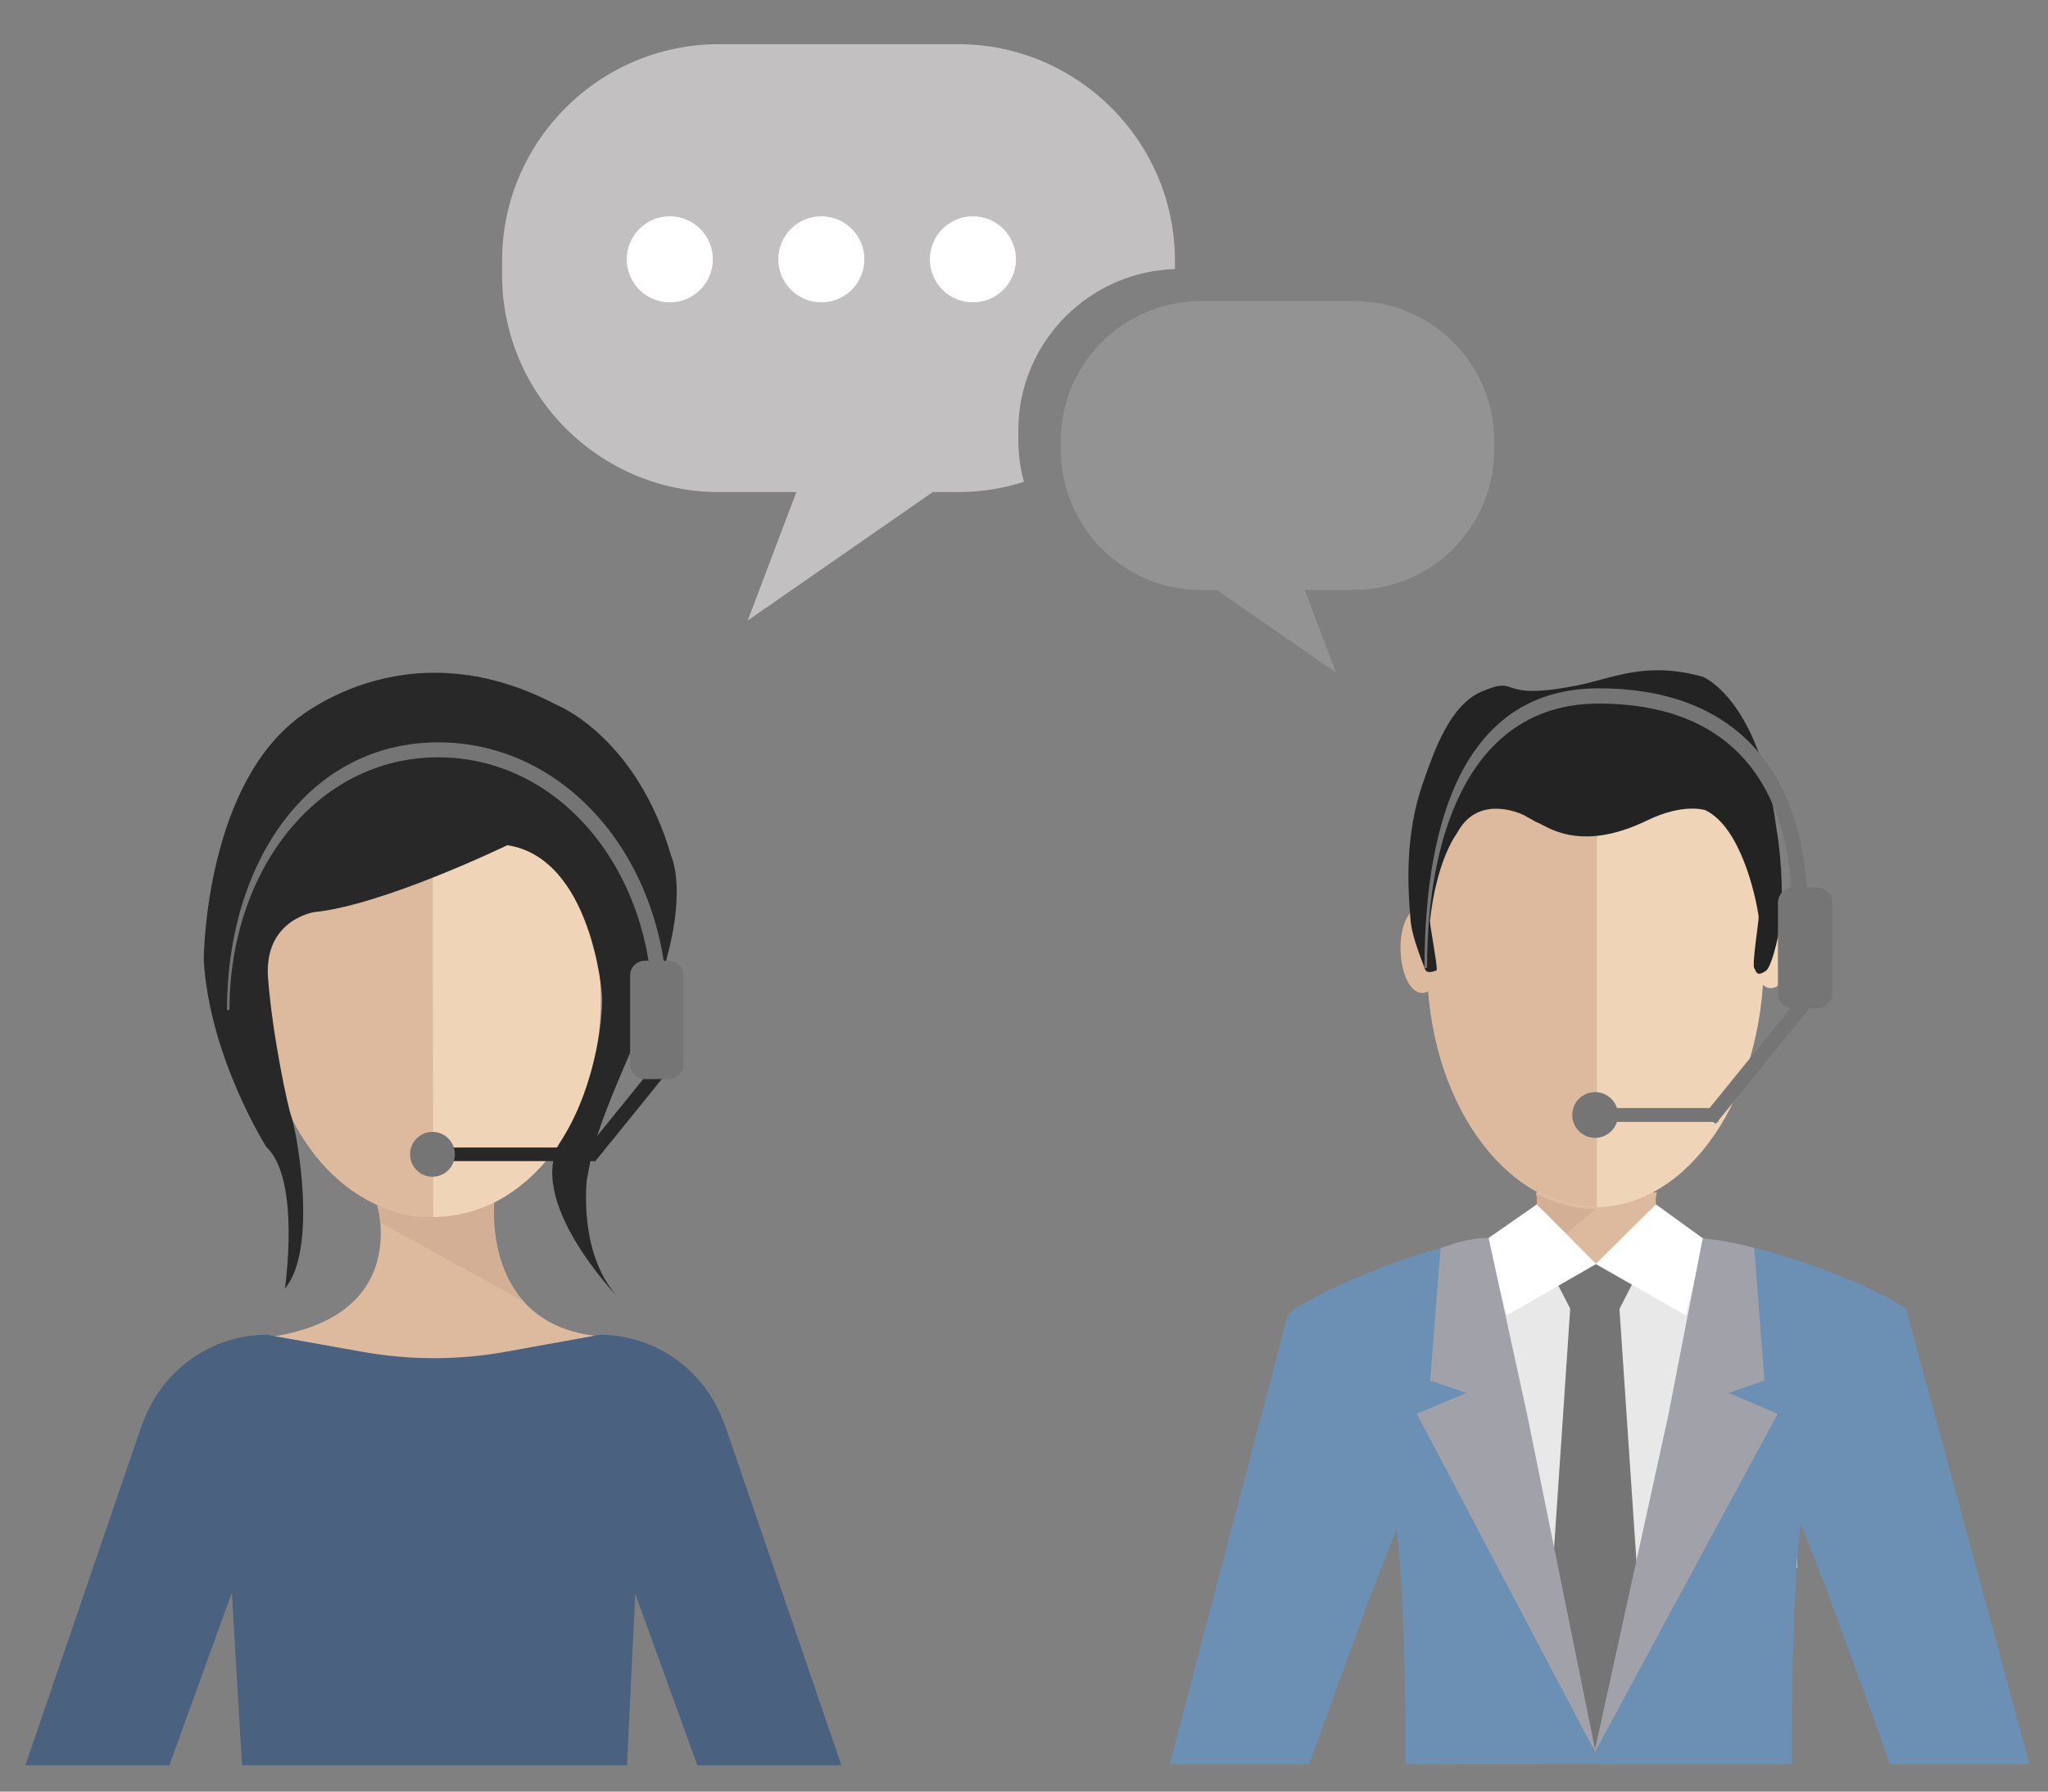 <?xml version="1.0" encoding="utf-8"?>
<!-- Generator: Adobe Illustrator 16.0.0, SVG Export Plug-In . SVG Version: 6.00 Build 0)  -->
<!DOCTYPE svg PUBLIC "-//W3C//DTD SVG 1.1//EN" "http://www.w3.org/Graphics/SVG/1.1/DTD/svg11.dtd">
<svg version="1.1" xmlns="http://www.w3.org/2000/svg" xmlns:xlink="http://www.w3.org/1999/xlink" x="0px" y="0px" width="200px"
	 height="175px" viewBox="0 0 200 175" enable-background="new 0 0 200 175" xml:space="preserve">
<rect x="0" y="0" width="200" height="175" fill="#808080" stroke="none"/>
<g id="Layer_4">
</g>
<g id="Layer_1">
	<polygon fill="#DDBA9E" points="38.078,129.949 29.248,129.949 31.553,133.885 41.877,144.102 54.742,130.629 	"/>
	<path fill="#DDBA9E" d="M48.279,117.242l-11.564-0.011c0,0,3.792,11.168-10.166,13.341l16.389,2.761l16.104-2.767
		C46.851,129.793,48.279,117.242,48.279,117.242z"/>
	<ellipse fill="#EFD4B8" cx="42.349" cy="97.715" rx="16.335" ry="21.181"/>
	<path fill="#DDBA9E" d="M42.237,76.719l0.071,42.177c-9.025,0.004-16.412-9.296-16.412-20.996S33.213,76.715,42.237,76.719z"/>
	<path fill="#282828" d="M49.547,82.557c0,0-12.146,5.879-18.89,6.542c0,0-4.909,0.761-4.482,6.411
		c0.428,5.651,1.932,12.6,2.257,13.479c0.536,1.449,2.669,12.982-0.608,16.875c0,0,1.567-10.683-1.804-13.816
		c0,0-5.557-8.738-6.125-18.282c0,0,0.047-15.956,8.642-23.174c0,0,10.732-9.687,25.785-1.757c0,0,7.835,3.04,11.254,14.863
		c0,0,2.326,4.938-2.944,16.668s-4.843,12.774-5.317,14.816c0,0-0.902,7.168,2.991,11.489c0,0-9.171-9.482-5.514-15.227
		c3.655-5.748,4.14-12.99,4-14.286C58.79,97.157,57.809,83.837,49.547,82.557z"/>
	<path fill="#D3AF95" d="M37.134,119.412l14.023,7.737c0,0-3.332-3.175-2.898-9.683c0,0-5.559,3.045-11.409,0.246
		C36.85,117.713,37.088,118.709,37.134,119.412z"/>
	<g>
		
			<rect x="60.391" y="103.111" transform="matrix(-0.777 -0.629 0.629 -0.777 40.184 231.55)" fill="#282828" width="1.412" height="11.096"/>
		<rect x="43.761" y="112.088" fill="#282828" width="14.394" height="1.327"/>
	</g>
	<g>
		<g>
			<g>
				<path fill="#767575" d="M65.179,98.65h-1.461c0-13.607-9.044-24.677-20.92-24.677S22.406,85.043,22.406,98.65h-0.242
					c0-14.412,7.952-26.138,20.634-26.138C55.478,72.513,65.179,84.239,65.179,98.65z"/>
			</g>
		</g>
		<g>
			<g>
				<path fill="#767575" d="M66.749,103.944c0,0.807-0.653,1.46-1.461,1.46h-2.296c-0.807,0-1.46-0.653-1.46-1.46v-8.644
					c0-0.809,0.653-1.461,1.46-1.461h2.296c0.808,0,1.461,0.652,1.461,1.461V103.944z"/>
			</g>
		</g>
		<g>
			<circle fill="#767575" cx="42.233" cy="112.751" r="2.19"/>
		</g>
	</g>
	<path fill="#4A627F" d="M22.627,155.611c0.006,0.002,0.012,0.016,0.019,0.018l0.99,16.803h37.596l0.806-16.748l6.065,16.748h14.057
		c-0.035-0.119-0.071-0.234-0.115-0.354l-11.23-32.818c-0.061-0.165-0.129-0.327-0.205-0.48c-1.817-4.889-6.537-8.399-12.038-8.399
		l-9.168,1.655c-4.621,0.834-9.355,0.838-13.979,0.013l-9.354-1.668c-5.5,0-10.221,3.511-12.038,8.399
		c-0.076,0.153-0.145,0.315-0.204,0.48l-11.23,32.818c-0.043,0.119-0.081,0.234-0.116,0.354h14.055L22.627,155.611z"/>
</g>
<g id="Layer_2">
	<path fill="#DDBA9E" d="M173.902,124.447l-7.619-2.814c-5.703-1.876-4.477-5.158-4.477-5.158h-5.866h-0.091h-5.865
		c0,0,1.227,3.282-4.479,5.158l-7.617,2.814l18.007-0.189L173.902,124.447z"/>
	<path fill="#DDBA9E" d="M140.545,92.564c0.079,2.342-0.396,4.383-1.608,4.424c-1.208,0.042-2.084-1.828-2.167-4.168
		c-0.081-2.341,0.848-4.273,2.057-4.314C140.037,88.463,140.464,90.226,140.545,92.564z"/>
	<path fill="#EFD4B8" d="M171.283,92.095c-0.081,2.343,0.398,4.383,1.606,4.424c1.21,0.041,2.086-1.828,2.167-4.17
		c0.081-2.339-0.849-4.271-2.058-4.313C171.789,87.993,171.365,89.755,171.283,92.095z"/>
	<path fill="#EFD4B8" d="M172.24,93.814c0,13.307-7.359,24.092-16.438,24.092s-16.44-10.785-16.44-24.092
		c0-13.304,7.361-24.644,16.44-24.644S172.24,80.511,172.24,93.814z"/>
	<path fill="#DDBA9E" d="M155.947,69.17v48.736c-9.121,0.004-16.586-10.523-16.586-23.771
		C139.361,80.603,146.283,69.404,155.947,69.17z"/>
	<path fill="#232323" d="M137.75,89.908c-0.284-3.324-0.559-8.387,1.216-13.445c1.124-3.206,2.642-7.622,5.776-8.934
		c3.888-1.626,1.186,1.021,9.291-0.579c3.464-0.684,6.686-2.422,12.294-0.827c0,0,5.51,2.237,7.143,14.754
		c0.002,0.018,0.006,0.036,0.008,0.054c0.064,0.344,0.729,4.064,0.47,8.697c-0.045,0.81-0.832,4.708-1.484,5.188
		c-1.007,0.742-1.02-0.144-1.113-0.186c-0.334-0.151,0.439-4.745,0.39-5.109c-0.292-2.097-1.774-8.727-5.198-10.382
		c-0.019-0.009-2.146-0.722-5.671,0.991c-6.801,3.307-9.989,0.405-10.876,0.152c-0.059-0.017-1.09-0.623-1.145-0.649
		c-0.668-0.322-4.568-1.934-6.513,1.664c-0.022,0.039-0.045,0.076-0.07,0.112c-0.258,0.364-1.99,2.854-2.622,8.524
		c-0.04,0.338,0.751,4.422,0.658,4.834c0,0.004-1,0.494-1.156-0.146C139.105,94.455,137.898,91.666,137.75,89.908z"/>
	<rect x="137.889" y="124.447" fill="#E8E8E8" width="37.617" height="28.689"/>
	<path fill="#767575" d="M158.146,127.862c-0.1,0.194-0.527,0.339-0.959,0.339h-2.869c-0.434,0-0.858-0.145-0.959-0.339
		l-1.643-3.194c-0.32-0.619,0.118-1.201,1.024-1.201h6.022c0.907,0,1.344,0.582,1.023,1.201L158.146,127.862z"/>
	<path fill="#D3AF95" d="M155.85,118.097l-8.722,7.199l-7.849-2.982l11.215-2.12l-0.857-1.785c0,0,0.67-0.45,0.396-1.763
		C150.033,116.646,152.673,118.109,155.85,118.097z"/>
	<path fill="#FFFFFF" d="M150.065,117.654c0.066,0.012,5.805,5.813,5.805,5.813l-8.72,5.017l-2.002-7.405L150.065,117.654z"/>
	<path fill="#FFFFFF" d="M161.726,117.654c-0.068,0.012-5.895,5.813-5.895,5.813l8.807,5.017l1.818-7.411L161.726,117.654z"/>
	
		<rect x="171.222" y="95.478" transform="matrix(-0.777 -0.63 0.63 -0.777 240.439 291.837)" fill="#767575" width="1.442" height="15.653"/>
	<rect x="157.027" y="108.229" fill="#767575" width="10.778" height="1.356"/>
	<path fill="#767575" d="M176.553,89.554h-1.491c0-13.89-6.812-20.831-18.934-20.831c-12.12,0-16.767,11.94-16.767,25.828h-0.248
		c0-14.709,4.073-27.318,17.015-27.318C169.072,67.233,176.553,74.843,176.553,89.554z"/>
	<g>
		<path fill="#767575" d="M178.951,96.997c0,0.824-0.668,1.491-1.491,1.491h-2.343c-0.824,0-1.491-0.667-1.491-1.491v-8.821
			c0-0.822,0.667-1.49,1.491-1.49h2.343c0.823,0,1.491,0.668,1.491,1.49V96.997z"/>
	</g>
	<g>
		<circle fill="#767575" cx="155.773" cy="108.908" r="2.235"/>
	</g>
	<polygon fill="#252A26" points="156.098,171.358 156.067,170.785 155.931,170.314 155.404,171.358 	"/>
	<g>
		<polygon fill="#767575" points="155.15,172.309 155.841,172.309 155.843,172.33 161.16,172.33 161.037,170.507 161.006,170.07 
			160.998,169.952 160.708,165.688 159.854,153.143 159.854,153.141 159.845,153.008 158.855,138.325 158.146,127.796 
			153.343,127.796 152.634,138.325 151.71,152.022 151.706,152.109 151.7,152.172 150.989,162.605 150.482,170.07 150.451,170.507 
			150.327,172.33 155.138,172.33 		"/>
		<polygon fill="#767575" points="155.15,172.317 155.138,172.317 155.843,172.317 155.841,172.317 		"/>
	</g>
	<path fill="#6B90B4" d="M186.407,128.832c0-0.002,0-0.002,0-0.004c-0.01-0.061-0.014-0.067-0.019-0.096
		c-0.035-0.254-0.164-0.651-0.225-0.803c-1.229-1.375-13.043-6.532-19.823-6.822l0,0l-3.23,16.664l-2.624,13.559l-1.871,9.65l0,0
		l-2.171,8.057l-0.233,1.178l-0.536,1.071l-0.226-0.751l-0.243-0.465l-3.441-17.771l-0.055-0.276l-2.653-13.697l-3.796-17.302
		c-0.018,0-0.142,0.009-0.159,0.011c-1.206,0.056-2.009,0.306-3.442,0.642c-0.026,0.005-0.052,0.014-0.079,0.02
		c-0.315,0.076-0.637,0.156-0.958,0.239l-0.002,0.003c-6.42,1.694-13.789,5.32-14.743,6.389l0,0l-0.24,0.56l-11.415,43.444h13.645
		l0.204-0.645l5.652-15.541l2.656-6.758l0,0c0.243,1.931,0.424,4.324,0.559,6.951c0.198,3.847,0.289,8.189,0.317,12.305
		c0.008,1.258,0.01,2.493,0.008,3.688l18.271-0.021v0.021h19.459c-0.006-1.32-0.006-2.704,0-4.117v-0.002
		c0.021-4.1,0.108-8.461,0.295-12.353c0.129-2.663,0.307-5.104,0.543-7.094l2.628,6.69l5.653,15.539l0.398,1.336h13.686
		L186.407,128.832z"/>
	<path fill="#A1A1AA" d="M155.85,171.281l-6.703-33.048l-3.774-17.312c-2.288,0-4.066,0.83-4.697,0.99l-1.008,12.932l3.531,1.217
		l-4.835,2.04L155.85,171.281z"/>
	<path fill="#A1A1AA" d="M155.675,171.281l7.247-33.048l3.354-17.243c1.452,0.021,4.548,0.738,5.036,0.905l0.996,12.948
		l-3.497,1.217l4.789,2.04L155.675,171.281z"/>
</g>
<g id="Layer_3">
	<path fill="#939393" d="M117.231,29.417h15.052c7.503,0,13.637,6.116,13.637,13.62v0.913c0,7.505-6.134,13.669-13.637,13.669
		h-4.873l3.057,8.081l-11.64-8.081h-1.596c-7.504,0-13.637-6.165-13.637-13.669v-0.913
		C103.595,35.533,109.728,29.417,117.231,29.417z"/>
	<g>
		<path fill="#C2C0C0" d="M99.446,42.032c0-2.124,0.418-4.185,1.245-6.131c0.797-1.875,1.937-3.559,3.388-5.006
			c1.448-1.447,3.135-2.583,5.012-3.378c1.799-0.763,3.698-1.178,5.65-1.235v-0.823c0-11.65-9.521-21.144-21.172-21.144H70.205
			c-11.651,0-21.173,9.493-21.173,21.144v1.418c0,11.65,9.522,21.189,21.173,21.189h7.562L73.023,60.61l18.069-12.545h2.476
			c2.237,0,4.395-0.352,6.423-1.003c-0.362-1.336-0.545-2.714-0.545-4.117V42.032z"/>
	</g>
	<circle fill="#FFFFFF" cx="65.41" cy="25.33" r="4.204"/>
	<circle fill="#FFFFFF" cx="80.21" cy="25.33" r="4.204"/>
	<circle fill="#FFFFFF" cx="95.011" cy="25.33" r="4.204"/>
</g>
</svg>
